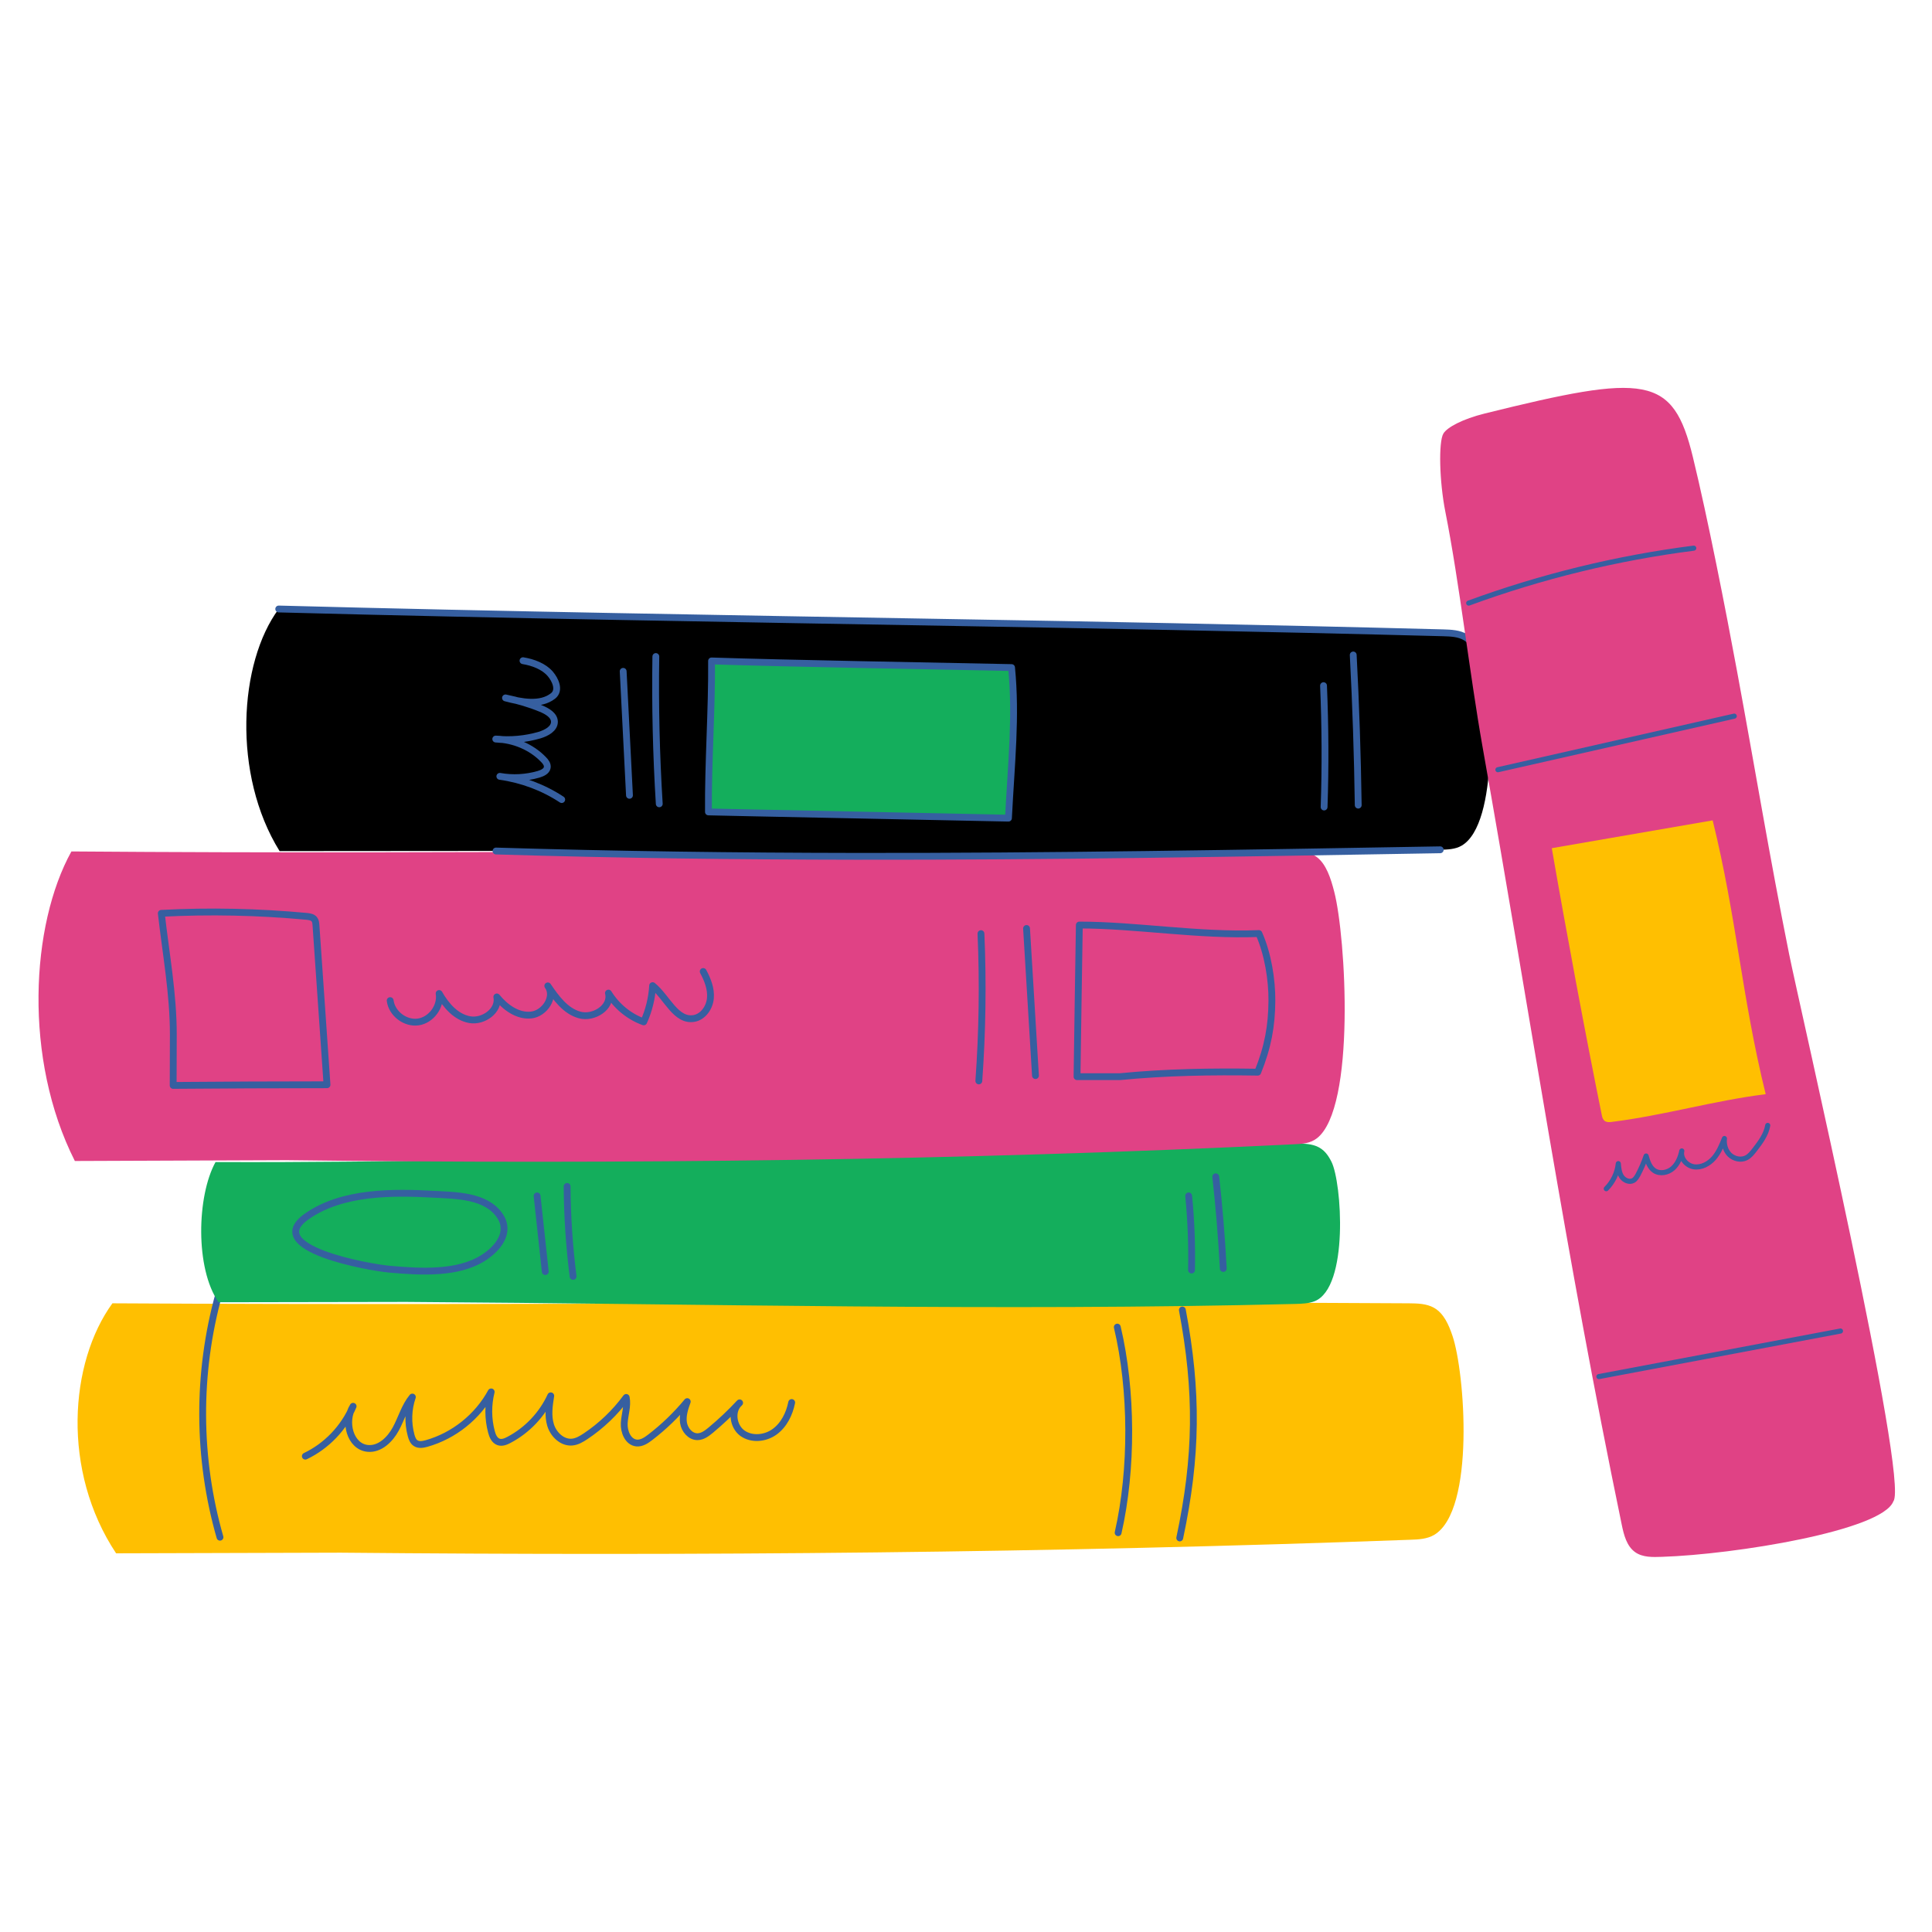 <svg xmlns="http://www.w3.org/2000/svg" xmlns:xlink="http://www.w3.org/1999/xlink" width="1080" zoomAndPan="magnify" viewBox="0 0 810 810" height="1080" preserveAspectRatio="xMidYMid meet" version="1.0"><path fill="#ffbf01" d="M 48.676 651.238 C 25.723 616.676 29.086 571.242 47.129 546.418 C 228.008 547.48 409.746 545.355 590.621 546.418 C 594.258 546.453 598.066 546.52 601.223 548.305 C 605.375 550.668 607.398 555.469 608.941 559.996 C 614.156 575.219 618.617 633.27 601.258 643.523 C 598.34 645.238 594.773 645.441 591.344 645.547 C 441.891 651.066 292.305 652.371 142.785 650.965 Z M 48.676 651.238 " fill-opacity="1" fill-rule="nonzero"/><path stroke-linecap="round" transform="matrix(3.431, 0, 0, 3.429, -324.094, -321.292)" fill="none" stroke-linejoin="round" d="M 121.341 281.65 C 118.57 272.01 118.52 261.6 121.201 251.93 " stroke="#365fa0" stroke-width="0.835" stroke-opacity="1" stroke-miterlimit="10"/><path stroke-linecap="round" transform="matrix(3.431, 0, 0, 3.429, -324.094, -321.292)" fill="none" stroke-linejoin="round" d="M 238.62 281.74 C 240.74 271.759 240.83 263.9 238.94 253.87 " stroke="#365fa0" stroke-width="0.835" stroke-opacity="1" stroke-miterlimit="10"/><path stroke-linecap="round" transform="matrix(3.431, 0, 0, 3.429, -324.094, -321.292)" fill="none" stroke-linejoin="round" d="M 231.091 281.1 C 232.85 273.36 232.82 263.69 230.99 255.96 " stroke="#365fa0" stroke-width="0.835" stroke-opacity="1" stroke-miterlimit="10"/><path stroke-linecap="round" transform="matrix(3.431, 0, 0, 3.429, -324.094, -321.292)" fill="none" stroke-linejoin="round" d="M 131.77 271.74 C 134.37 270.499 136.48 268.29 137.61 265.64 C 136.44 267.481 137.23 270.589 139.4 270.79 C 140.87 270.93 142.12 269.71 142.82 268.42 C 143.521 267.13 143.91 265.65 144.85 264.511 C 144.33 266.01 144.28 267.67 144.7 269.21 C 144.8 269.57 144.94 269.95 145.25 270.15 C 145.641 270.409 146.149 270.31 146.59 270.19 C 149.92 269.25 152.83 266.92 154.48 263.881 C 154.081 265.47 154.09 267.169 154.51 268.75 C 154.64 269.26 154.88 269.83 155.39 270 C 155.81 270.139 156.26 269.959 156.65 269.75 C 158.88 268.58 160.71 266.65 161.76 264.36 C 161.57 265.55 161.39 266.79 161.74 267.94 C 162.09 269.09 163.16 270.12 164.36 270.02 C 164.96 269.97 165.5 269.65 166.01 269.31 C 167.93 268.03 169.621 266.41 170.98 264.56 C 171.189 265.591 170.8 266.65 170.74 267.7 C 170.681 268.75 171.2 270.03 172.249 270.13 C 172.86 270.19 173.43 269.81 173.909 269.44 C 175.58 268.159 177.1 266.69 178.44 265.07 C 178.14 265.9 177.85 266.77 177.98 267.65 C 178.11 268.519 178.82 269.37 179.7 269.36 C 180.31 269.35 180.84 268.95 181.31 268.56 C 182.56 267.52 183.74 266.401 184.839 265.22 C 183.77 266.15 184.02 268.06 185.15 268.91 C 186.29 269.75 187.97 269.59 189.11 268.76 C 190.26 267.93 190.92 266.57 191.201 265.18 " stroke="#365fa0" stroke-width="0.835" stroke-opacity="1" stroke-miterlimit="10"/><path fill="#14ae5c" d="M 91.629 545.973 C 81.75 531.777 82.539 501.363 90.359 487.199 C 241.527 487.816 391.699 478.801 542.863 479.418 C 545.918 479.418 549.109 479.453 551.75 480.48 C 555.215 481.816 556.895 484.492 558.199 487.027 C 562.559 495.566 565.645 539.801 551.133 545.559 C 548.695 546.52 545.711 546.621 542.863 546.691 C 417.977 549.777 295.289 546.621 170.336 545.836 Z M 91.629 545.973 " fill-opacity="1" fill-rule="nonzero"/><path stroke-linecap="round" transform="matrix(3.431, 0, 0, 3.429, -324.094, -321.292)" fill="none" stroke-linejoin="round" d="M 142.07 248.88 C 145.8 249.21 150.391 249.5 153.54 247.48 C 155.33 246.33 156.9 244.36 155.55 242.359 C 153.87 239.86 150.2 239.87 147.53 239.72 C 142.47 239.44 136.281 239.38 131.96 242.42 C 126.37 246.33 139.59 248.661 142.07 248.88 Z M 142.07 248.88 " stroke="#365fa0" stroke-width="0.835" stroke-opacity="1" stroke-miterlimit="10"/><path stroke-linecap="round" transform="matrix(3.431, 0, 0, 3.429, -324.094, -321.292)" fill="none" stroke-linejoin="round" d="M 161.091 249.17 C 160.76 246.09 160.42 243 160.09 239.92 " stroke="#365fa0" stroke-width="0.835" stroke-opacity="1" stroke-miterlimit="10"/><path stroke-linecap="round" transform="matrix(3.431, 0, 0, 3.429, -324.094, -321.292)" fill="none" stroke-linejoin="round" d="M 164.49 249.76 C 164.03 246.11 163.78 242.44 163.76 238.76 " stroke="#365fa0" stroke-width="0.835" stroke-opacity="1" stroke-miterlimit="10"/><path stroke-linecap="round" transform="matrix(3.431, 0, 0, 3.429, -324.094, -321.292)" fill="none" stroke-linejoin="round" d="M 240.06 248.979 C 240.12 245.961 240.01 242.93 239.71 239.92 " stroke="#365fa0" stroke-width="0.835" stroke-opacity="1" stroke-miterlimit="10"/><path stroke-linecap="round" transform="matrix(3.431, 0, 0, 3.429, -324.094, -321.292)" fill="none" stroke-linejoin="round" d="M 243.94 248.79 C 243.74 245.05 243.44 241.31 243.02 237.58 " stroke="#365fa0" stroke-width="0.835" stroke-opacity="1" stroke-miterlimit="10"/><path fill="#e04285" d="M 31.383 486.754 C 9.734 443.93 12.891 387.73 29.941 356.973 C 200.391 358.309 371.625 355.637 542.074 356.973 C 545.504 357.008 549.109 357.074 552.094 359.34 C 556.004 362.289 557.926 368.184 559.367 373.809 C 564.273 392.668 568.492 464.535 552.129 477.223 C 549.348 479.383 546.02 479.59 542.797 479.727 C 401.992 486.582 261.016 488.16 120.141 486.41 Z M 31.383 486.754 " fill-opacity="1" fill-rule="nonzero"/><path stroke-linecap="round" transform="matrix(3.431, 0, 0, 3.429, -324.094, -321.292)" fill="none" stroke-linejoin="round" d="M 115.621 226.41 C 121.89 226.36 128.15 226.329 134.42 226.329 C 133.97 219.83 133.52 213.33 133.07 206.82 C 133.05 206.57 133.03 206.3 132.869 206.1 C 132.66 205.83 132.28 205.78 131.94 205.74 C 126.03 205.19 120.09 205.06 114.17 205.37 C 114.73 210.301 115.64 215.209 115.64 220.17 Z M 115.621 226.41 " stroke="#365fa0" stroke-width="0.835" stroke-opacity="1" stroke-miterlimit="10"/><path stroke-linecap="round" transform="matrix(3.431, 0, 0, 3.429, -324.094, -321.292)" fill="none" stroke-linejoin="round" d="M 142.139 216.04 C 142.34 217.63 143.99 218.88 145.57 218.65 C 147.15 218.42 148.38 216.75 148.12 215.17 C 148.961 216.649 150.19 218.07 151.86 218.37 C 153.529 218.67 155.5 217.25 155.17 215.59 C 156.21 216.87 157.73 217.98 159.37 217.8 C 161.01 217.62 162.37 215.58 161.4 214.24 C 162.41 215.72 163.55 217.31 165.27 217.79 C 166.991 218.28 169.251 216.85 168.81 215.119 C 169.8 216.73 171.34 218.001 173.12 218.64 C 173.75 217.25 174.12 215.74 174.21 214.21 C 175.96 215.63 177.05 218.61 179.27 218.22 C 180.39 218.02 181.17 216.88 181.27 215.74 C 181.37 214.6 180.93 213.49 180.39 212.48 " stroke="#365fa0" stroke-width="0.835" stroke-opacity="1" stroke-miterlimit="10"/><path stroke-linecap="round" transform="matrix(3.431, 0, 0, 3.429, -324.094, -321.292)" fill="none" stroke-linejoin="round" d="M 214.07 225.86 C 214.5 219.87 214.59 213.85 214.33 207.85 " stroke="#365fa0" stroke-width="0.835" stroke-opacity="1" stroke-miterlimit="10"/><path stroke-linecap="round" transform="matrix(3.431, 0, 0, 3.429, -324.094, -321.292)" fill="none" stroke-linejoin="round" d="M 220.991 225.21 C 220.63 219.21 220.26 213.21 219.9 207.22 " stroke="#365fa0" stroke-width="0.835" stroke-opacity="1" stroke-miterlimit="10"/><path stroke-linecap="round" transform="matrix(3.431, 0, 0, 3.429, -324.094, -321.292)" fill="none" stroke-linejoin="round" d="M 226.07 225.33 C 226.16 219.33 226.249 212.8 226.35 206.8 C 233.3 206.8 240.959 208.139 248.291 207.84 C 249.399 210.33 249.9 213.49 249.88 216.07 C 249.859 219.14 249.399 221.7 248.151 224.79 C 242.54 224.7 236.91 224.79 231.321 225.339 L 226.07 225.339 Z M 226.07 225.33 " stroke="#365fa0" stroke-width="0.835" stroke-opacity="1" stroke-miterlimit="10"/><path fill="#000000" d="M 117.223 356.836 C 97.258 324.707 100.137 277.766 116.848 255.305 C 279.301 259.625 442.543 260.965 604.996 265.285 C 608.258 265.387 611.688 265.488 614.5 267.203 C 618.172 269.469 619.922 273.891 621.227 278.074 C 625.617 292.133 628.535 345.484 612.75 354.57 C 610.074 356.113 606.883 356.184 603.832 356.254 C 469.512 358.582 342.223 360.777 207.973 356.766 Z M 117.223 356.836 " fill-opacity="1" fill-rule="nonzero"/><path stroke-linecap="round" transform="matrix(3.431, 0, 0, 3.429, -324.094, -321.292)" fill-opacity="1" fill="#000000" fill-rule="nonzero" stroke-linejoin="round" d="M 270.45 197.6 C 246.19 198.02 222.72 198.43 199.06 198.4 C 184.54 198.38 169.95 198.2 155.07 197.75 " stroke="#365fa0" stroke-width="0.835" stroke-opacity="1" stroke-miterlimit="10"/><path stroke-linecap="round" transform="matrix(3.431, 0, 0, 3.429, -324.094, -321.292)" fill="none" stroke-linejoin="round" d="M 128.52 168.159 C 156.07 168.89 183.69 169.329 211.309 169.82 C 220.1 169.97 228.88 170.13 237.66 170.31 C 248.71 170.53 259.76 170.78 270.8 171.07 C 271.75 171.1 272.75 171.129 273.57 171.63 C 274.64 172.29 275.15 173.58 275.53 174.8 " stroke="#365fa0" stroke-width="0.835" stroke-opacity="1" stroke-miterlimit="10"/><path stroke-linecap="round" transform="matrix(3.431, 0, 0, 3.429, -324.094, -321.292)" fill="none" stroke-linejoin="round" d="M 171.38 190.941 C 171.12 185.89 170.87 180.83 170.61 175.78 " stroke="#365fa0" stroke-width="0.835" stroke-opacity="1" stroke-miterlimit="10"/><path stroke-linecap="round" transform="matrix(3.431, 0, 0, 3.429, -324.094, -321.292)" fill="none" stroke-linejoin="round" d="M 175.02 191.98 C 174.649 186 174.509 179.98 174.601 173.97 " stroke="#365fa0" stroke-width="0.835" stroke-opacity="1" stroke-miterlimit="10"/><path stroke-linecap="round" transform="matrix(3.431, 0, 0, 3.429, -324.094, -321.292)" fill="none" stroke-linejoin="round" d="M 256.26 192.37 C 256.43 187.42 256.4 182.47 256.19 177.53 " stroke="#365fa0" stroke-width="0.835" stroke-opacity="1" stroke-miterlimit="10"/><path stroke-linecap="round" transform="matrix(3.431, 0, 0, 3.429, -324.094, -321.292)" fill="none" stroke-linejoin="round" d="M 260.43 192.14 C 260.34 186.01 260.141 179.89 259.819 173.78 " stroke="#365fa0" stroke-width="0.835" stroke-opacity="1" stroke-miterlimit="10"/><path stroke-linecap="round" transform="matrix(3.431, 0, 0, 3.429, -324.094, -321.292)" fill-opacity="1" fill="#14ae5c" fill-rule="nonzero" stroke-linejoin="round" d="M 181.03 192.97 C 180.98 187.04 181.46 180.44 181.41 174.51 C 190.94 174.821 208.1 175.11 218.07 175.32 C 218.66 181.37 218.041 186.88 217.69 193.731 C 208.83 193.551 198.9 193.35 186.58 193.09 Z M 181.03 192.97 " stroke="#365fa0" stroke-width="0.835" stroke-opacity="1" stroke-miterlimit="10"/><path stroke-linecap="round" transform="matrix(3.431, 0, 0, 3.429, -324.094, -321.292)" fill="none" stroke-linejoin="round" d="M 163.1 191.46 C 160.859 189.98 158.25 189 155.54 188.62 C 157.11 188.9 158.75 188.81 160.27 188.37 C 160.73 188.23 161.25 188 161.33 187.55 C 161.4 187.18 161.14 186.83 160.87 186.56 C 159.4 185.03 157.24 184.11 155.04 184.06 C 156.83 184.25 158.66 184.08 160.38 183.58 C 161.25 183.32 162.22 182.791 162.21 181.94 C 162.19 181.15 161.33 180.65 160.55 180.33 C 159.16 179.76 157.71 179.33 156.23 179.03 C 158.18 179.549 160.489 179.999 162.04 178.79 C 162.93 178.09 162.3 176.79 161.71 176.1 C 160.92 175.17 159.59 174.68 158.369 174.48 " stroke="#365fa0" stroke-width="0.835" stroke-opacity="1" stroke-miterlimit="10"/><path fill="#e04285" d="M 605.133 181.793 C 603.074 185.289 603.453 201.852 605.957 214.504 C 611.961 244.812 616.148 282.602 621.57 313.152 C 641.914 427.812 656.289 525.125 679.93 639.27 C 680.82 643.559 681.988 648.219 685.555 650.758 C 688.711 652.988 692.898 652.848 696.773 652.711 C 727.07 651.754 789.168 641.738 793.801 629.43 C 800.594 620.961 754.207 420.543 750.09 399.969 C 741.754 358.445 735.988 323.094 728.27 281.434 C 723.57 255.922 715.988 217.281 709.777 191.734 C 701.406 157.137 690.188 156.59 622.391 173.391 C 613.301 175.652 606.715 179.117 605.133 181.793 Z M 605.133 181.793 " fill-opacity="1" fill-rule="nonzero"/><path stroke-linecap="round" transform="matrix(3.431, 0, 0, 3.429, -324.094, -321.292)" fill="none" stroke-linejoin="round" d="M 273.929 167.439 C 282.8 164.18 292.051 161.92 301.43 160.72 " stroke="#365fa0" stroke-width="0.624" stroke-opacity="1" stroke-miterlimit="10"/><path stroke-linecap="round" transform="matrix(3.431, 0, 0, 3.429, -324.094, -321.292)" fill="none" stroke-linejoin="round" d="M 277.5 187.81 C 287.13 185.629 296.75 183.44 306.38 181.259 " stroke="#365fa0" stroke-width="0.624" stroke-opacity="1" stroke-miterlimit="10"/><path fill="#ffbf01" d="M 650.594 355.602 C 656.531 389.922 664.867 434.566 671.559 467.52 C 671.73 468.445 672.039 469.438 672.828 469.988 C 673.648 470.57 674.781 470.504 675.777 470.363 C 697.562 467.656 718.492 461.449 740.277 458.742 C 730.191 417.867 728.133 384.848 718.047 343.941 C 681.062 350.32 650.594 355.602 650.594 355.602 Z M 650.594 355.602 " fill-opacity="1" fill-rule="nonzero"/><path stroke-linecap="round" transform="matrix(3.431, 0, 0, 3.429, -324.094, -321.292)" fill="none" stroke-linejoin="round" d="M 289.839 262.01 C 299.68 260.15 309.52 258.299 319.36 256.44 " stroke="#365fa0" stroke-width="0.624" stroke-opacity="1" stroke-miterlimit="10"/><path stroke-linecap="round" transform="matrix(3.431, 0, 0, 3.429, -324.094, -321.292)" fill="none" stroke-linejoin="round" d="M 290.74 239.04 C 291.56 238.22 292.09 237.12 292.21 235.97 C 292.26 236.52 292.31 237.089 292.61 237.55 C 292.91 238.01 293.55 238.3 294.03 238.04 C 294.3 237.89 294.47 237.6 294.62 237.33 C 295.01 236.59 295.34 235.829 295.61 235.04 C 295.8 235.71 296.04 236.45 296.62 236.83 C 297.3 237.28 298.26 237.089 298.87 236.551 C 299.48 236.009 299.799 235.21 299.97 234.42 C 299.76 235.31 300.55 236.23 301.459 236.36 C 302.37 236.49 303.27 236 303.88 235.31 C 304.48 234.62 304.84 233.75 305.18 232.9 C 305.09 233.62 305.31 234.4 305.83 234.9 C 306.36 235.4 307.2 235.59 307.85 235.26 C 308.27 235.05 308.57 234.659 308.86 234.29 C 309.56 233.38 310.28 232.43 310.47 231.3 " stroke="#365fa0" stroke-width="0.624" stroke-opacity="1" stroke-miterlimit="10"/></svg>